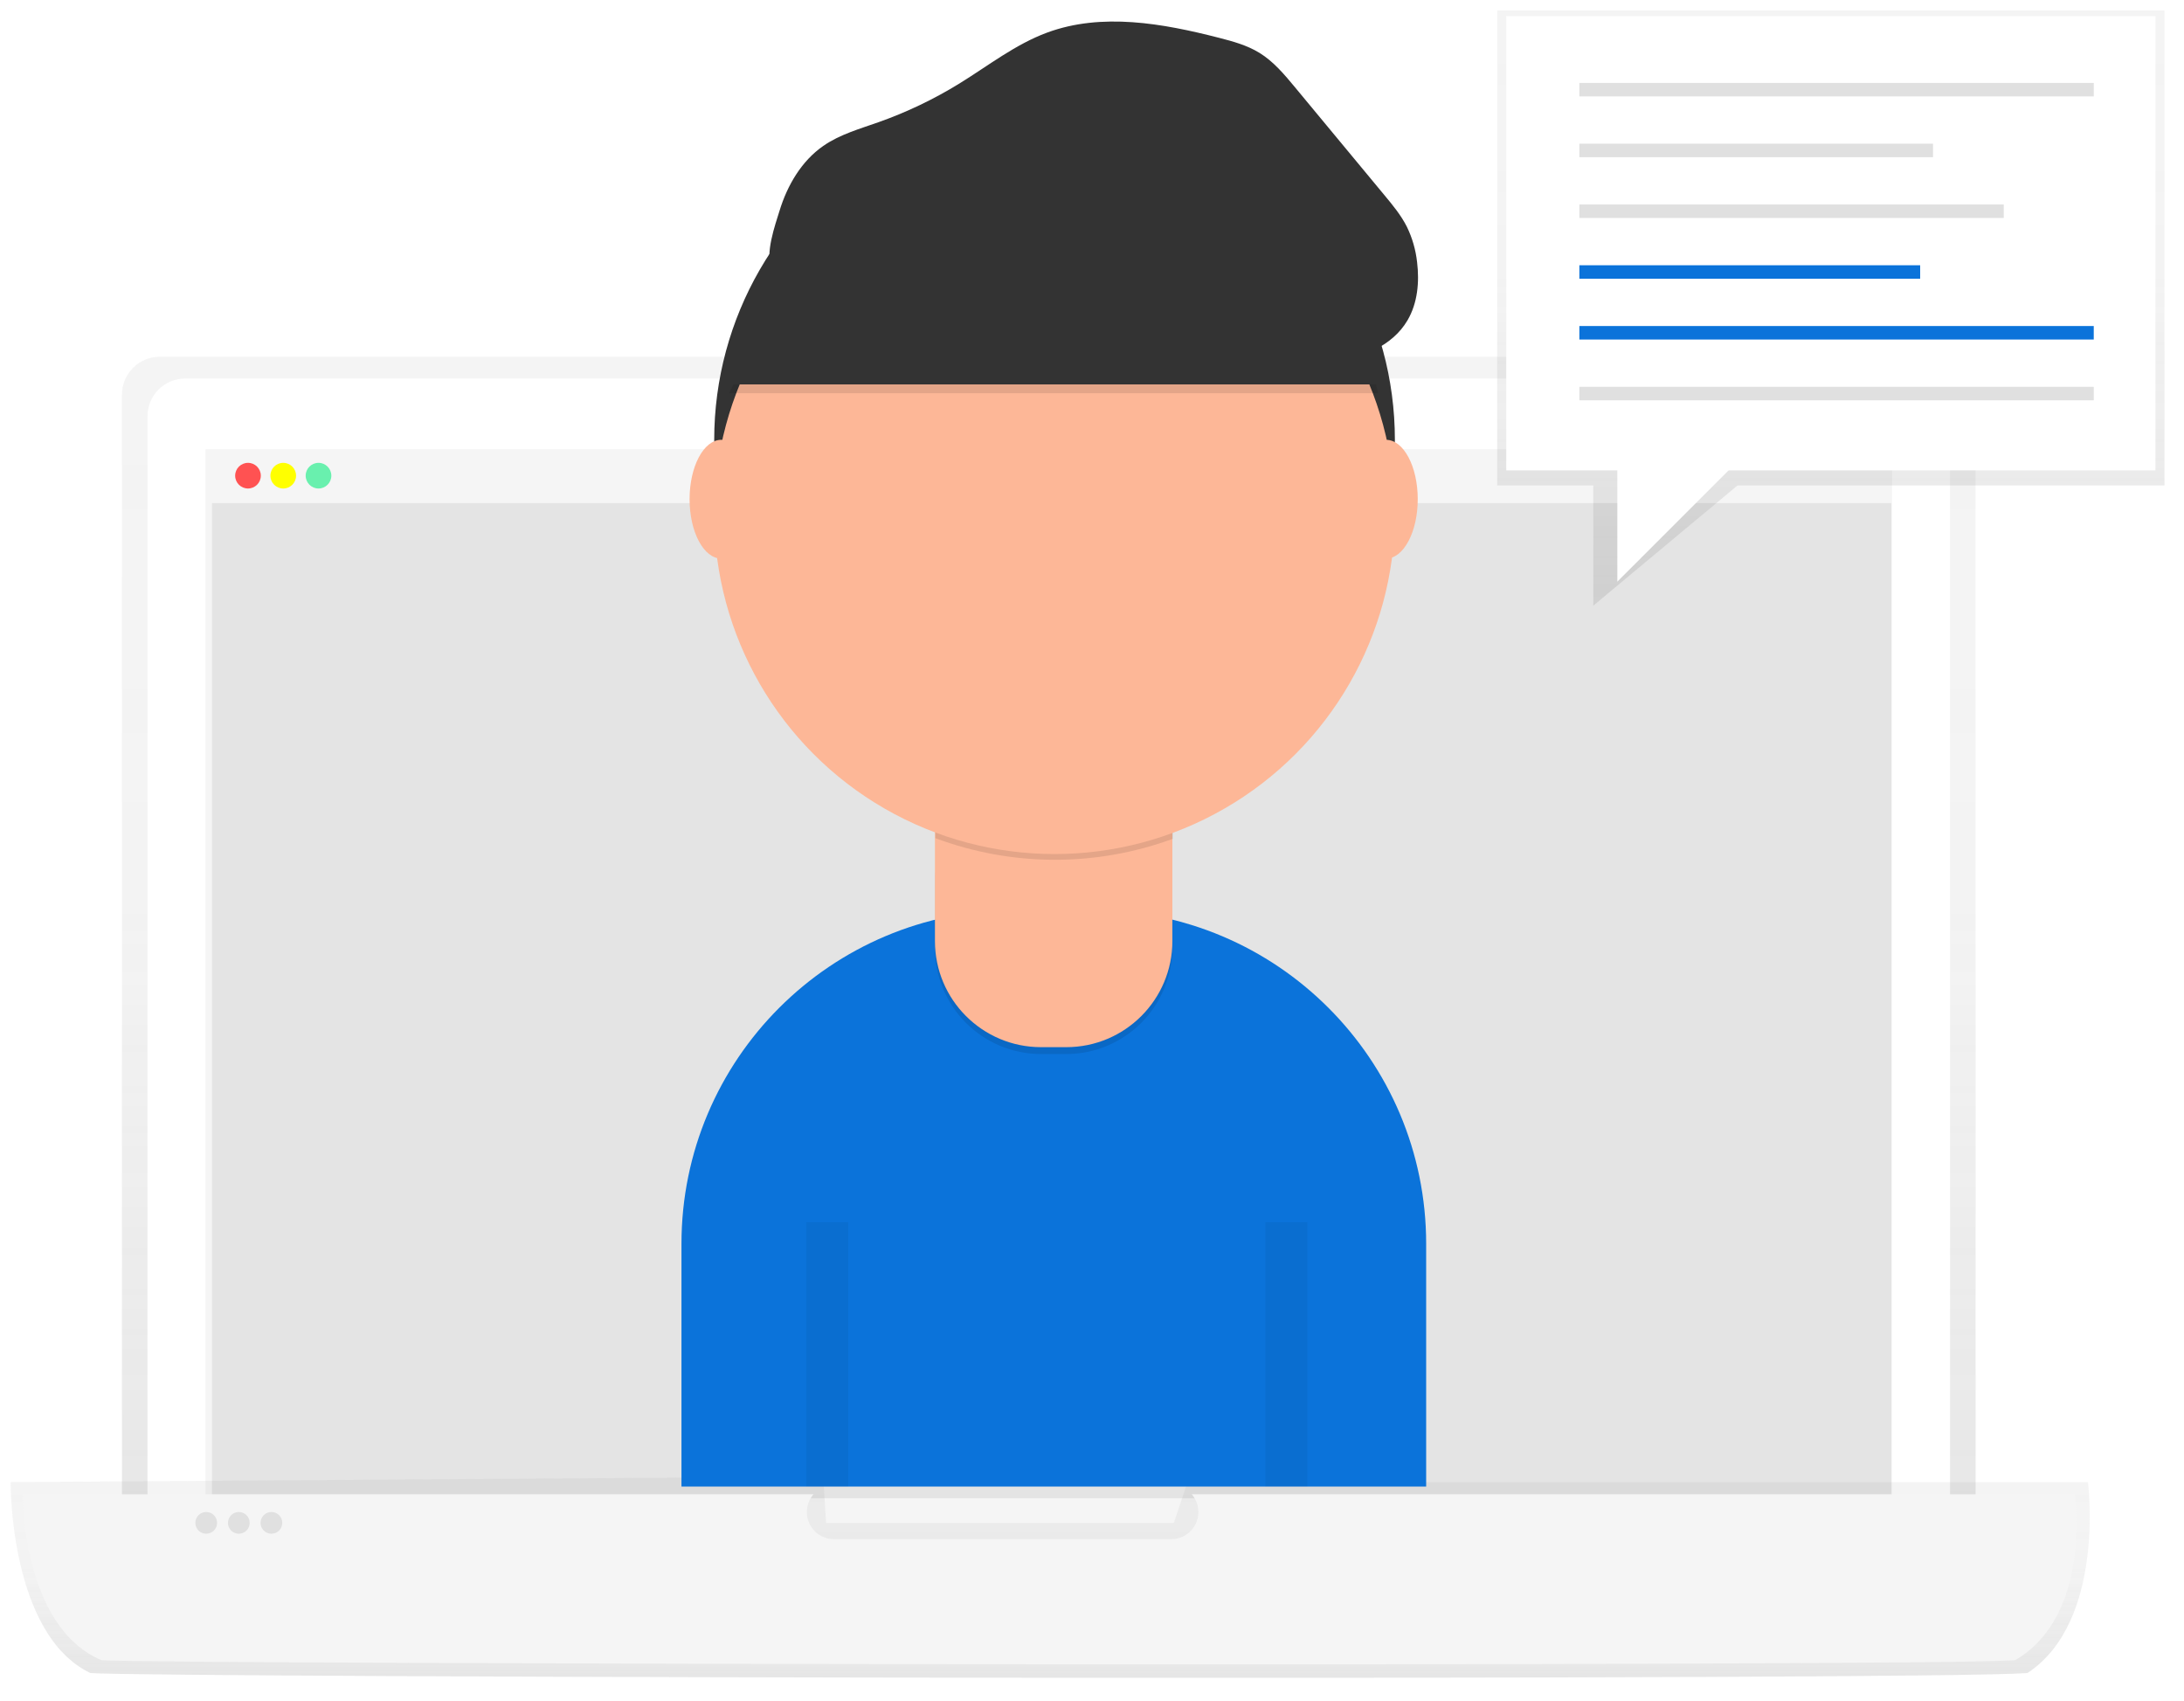 <?xml version="1.0" encoding="UTF-8"?>
<svg width="208px" height="162px" viewBox="0 0 208 162" version="1.1" xmlns="http://www.w3.org/2000/svg" xmlns:xlink="http://www.w3.org/1999/xlink">
    <title>undraw_active_support_6rwo</title>
    <defs>
        <linearGradient x1="50%" y1="100%" x2="50%" y2="0.004%" id="linearGradient-1">
            <stop stop-color="#808080" stop-opacity="0.25" offset="0%"></stop>
            <stop stop-color="#808080" stop-opacity="0.12" offset="54%"></stop>
            <stop stop-color="#808080" stop-opacity="0.1" offset="100%"></stop>
        </linearGradient>
        <linearGradient x1="49.997%" y1="99.983%" x2="49.997%" y2="0%" id="linearGradient-2">
            <stop stop-color="#808080" stop-opacity="0.25" offset="0%"></stop>
            <stop stop-color="#808080" stop-opacity="0.12" offset="54%"></stop>
            <stop stop-color="#808080" stop-opacity="0.1" offset="100%"></stop>
        </linearGradient>
        <linearGradient x1="50%" y1="100%" x2="50%" y2="0%" id="linearGradient-3">
            <stop stop-color="#808080" stop-opacity="0.25" offset="0%"></stop>
            <stop stop-color="#808080" stop-opacity="0.12" offset="54%"></stop>
            <stop stop-color="#808080" stop-opacity="0.1" offset="100%"></stop>
        </linearGradient>
    </defs>
    <g id="Website" stroke="none" stroke-width="1" fill="none" fill-rule="evenodd">
        <g id="Enterprise" transform="translate(-624, -3759)">
            <g id="undraw_active_support_6rwo" transform="translate(625, 3760)">
                <g id="Group" opacity="0.8" transform="translate(10.484, 32.819)" fill="url(#linearGradient-1)" fill-rule="nonzero">
                    <path d="M176.67,117.937 L0.13,117.937 L0.13,3.754 C0.13,1.765 1.742,0.153 3.731,0.153 L173.069,0.153 C175.057,0.153 176.67,1.765 176.67,3.754 L176.67,117.937 Z" id="Path"></path>
                </g>
                <path d="M16.637,35.046 L181.118,35.046 C183.107,35.046 184.719,36.658 184.719,38.647 L184.719,150.756 L13.046,150.756 L13.046,38.649 C13.046,36.663 14.651,35.051 16.637,35.046 Z" id="Path" fill="#FFFFFF" fill-rule="nonzero"></path>
                <rect id="Rectangle" fill="#F5F5F5" fill-rule="nonzero" x="18.572" y="41.778" width="160.62" height="105.352"></rect>
                <rect id="Rectangle" fill="#E0E0E0" fill-rule="nonzero" opacity="0.8" x="19.188" y="46.893" width="159.939" height="94.784"></rect>
                <rect id="Rectangle" fill="#F5F5F5" fill-rule="nonzero" x="19.188" y="41.856" width="159.939" height="5.037"></rect>
                <circle id="Oval" fill="#FF5252" fill-rule="nonzero" cx="22.618" cy="44.299" r="1.222"></circle>
                <circle id="Oval" fill="#FFFF00" fill-rule="nonzero" cx="25.975" cy="44.299" r="1.222"></circle>
                <circle id="Oval" fill="#69F0AE" fill-rule="nonzero" cx="29.334" cy="44.299" r="1.222"></circle>
                <g id="Group" opacity="0.8" transform="translate(0, 139.481)" fill="url(#linearGradient-2)" fill-rule="nonzero">
                    <path d="M192.092,18.846 C182.265,19.591 13.497,19.302 7.601,18.846 C-0.13,15.12 0.011,0.661 0.011,0.661 L77.41,0.144 L77.67,4.545 L110.79,4.545 L112.084,0.67 L197.856,0.67 C197.856,0.67 199.561,13.925 192.092,18.846 Z" id="Path"></path>
                </g>
                <path d="M196.6,141.307 L112.501,141.307 C113.163,142.072 113.317,143.153 112.895,144.073 C112.473,144.992 111.553,145.581 110.541,145.578 L78.433,145.578 C77.422,145.581 76.502,144.992 76.08,144.073 C75.658,143.153 75.812,142.072 76.473,141.307 L1.164,141.307 C1.164,141.307 1.035,153.863 8.672,157.108 C14.495,157.495 181.2,157.755 190.907,157.108 C198.294,152.826 196.6,141.307 196.6,141.307 Z" id="Path" fill="#F5F5F5" fill-rule="nonzero"></path>
                <circle id="Oval" fill="#E0E0E0" fill-rule="nonzero" cx="18.639" cy="144.026" r="1.035"></circle>
                <circle id="Oval" fill="#E0E0E0" fill-rule="nonzero" cx="21.745" cy="144.026" r="1.035"></circle>
                <circle id="Oval" fill="#E0E0E0" fill-rule="nonzero" cx="24.849" cy="144.026" r="1.035"></circle>
                <path d="M95.695,85.66 L103.032,85.66 C120.591,85.66 134.825,99.895 134.825,117.454 L134.825,140.566 L63.902,140.566 L63.902,117.454 C63.902,99.895 78.136,85.66 95.695,85.66 Z" id="Path" fill="#0B73DA" fill-rule="nonzero"></path>
                <circle id="Oval" fill="#333333" fill-rule="nonzero" cx="99.433" cy="40.885" r="32.413"></circle>
                <path d="M94.66,76.22 L104.034,76.22 C107.685,76.22 110.644,79.179 110.644,82.83 L110.644,89.27 C110.644,94.852 106.119,99.376 100.538,99.376 L98.147,99.376 C92.566,99.376 88.042,94.852 88.042,89.27 L88.042,82.839 C88.042,79.188 91.001,76.229 94.651,76.229 L94.66,76.22 Z" id="Path" fill="#000000" fill-rule="nonzero" opacity="0.1"></path>
                <path d="M88.042,75.559 L110.655,75.559 L110.655,88.619 C110.655,94.2 106.131,98.724 100.55,98.724 L98.147,98.724 C92.566,98.724 88.042,94.2 88.042,88.619 L88.042,75.559 Z" id="Path" fill="#FDB797" fill-rule="nonzero"></path>
                <path d="M88.083,78.821 C95.371,81.543 103.393,81.565 110.696,78.882 L110.696,76.106 L88.083,76.106 L88.083,78.821 Z" id="Path" fill="#000000" fill-rule="nonzero" opacity="0.1"></path>
                <circle id="Oval" fill="#FDB797" fill-rule="nonzero" cx="99.433" cy="47.921" r="32.413"></circle>
                <path d="M68.444,36.447 L130.253,36.447 C130.253,36.447 124.977,11.489 101.609,13.068 C78.242,14.648 68.444,36.447 68.444,36.447 Z" id="Path" fill="#000000" fill-rule="nonzero" opacity="0.1"></path>
                <path d="M68.444,35.609 L130.253,35.609 C130.253,35.609 124.977,10.65 101.609,12.241 C78.242,13.832 68.444,35.609 68.444,35.609 Z" id="Path" fill="#333333" fill-rule="nonzero"></path>
                <ellipse id="Oval" fill="#FDB797" fill-rule="nonzero" cx="67.689" cy="46.539" rx="3.015" ry="5.654"></ellipse>
                <ellipse id="Oval" fill="#FDB797" fill-rule="nonzero" cx="131.008" cy="46.539" rx="3.015" ry="5.654"></ellipse>
                <path d="M73.241,19.072 C73.982,16.651 75.329,14.338 77.408,12.895 C78.987,11.799 80.876,11.272 82.688,10.63 C85.369,9.68 87.942,8.449 90.364,6.958 C93.113,5.265 95.695,3.225 98.722,2.106 C103.93,0.18 109.73,1.222 115.106,2.603 C116.43,2.942 117.771,3.312 118.938,4.027 C120.289,4.854 121.326,6.099 122.338,7.318 L130.871,17.611 C131.653,18.552 132.439,19.505 132.99,20.599 C133.505,21.658 133.833,22.798 133.961,23.969 C134.189,25.856 134.012,27.858 133.05,29.501 C131.607,31.964 128.633,33.202 125.782,33.316 C122.931,33.43 120.132,32.603 117.392,31.8 C108.558,29.214 99.615,26.802 90.453,25.729 C85.906,25.168 81.318,25.019 76.744,25.284 C75.309,25.378 73.412,26.037 72.539,24.573 C71.785,23.304 72.852,20.343 73.241,19.072 Z" id="Path" fill="#333333" fill-rule="nonzero"></path>
                <line x1="77.786" y1="115.4" x2="77.786" y2="140.566" id="Path" stroke="#000000" stroke-width="4" opacity="0.05"></line>
                <line x1="121.508" y1="115.4" x2="121.508" y2="140.566" id="Path" stroke="#000000" stroke-width="4" opacity="0.05"></line>
                <g id="Group" opacity="0.8" transform="translate(141.533, 0)" fill="url(#linearGradient-3)" fill-rule="nonzero">
                    <polygon id="Path" points="63.61 45.233 22.937 45.233 9.21 56.679 9.21 45.233 0.059 45.233 0.059 0 63.61 0"></polygon>
                </g>
                <rect id="Rectangle" fill="#FFFFFF" fill-rule="nonzero" x="142.453" y="0.538" width="61.828" height="43.255"></rect>
                <rect id="Rectangle" fill="#E0E0E0" fill-rule="nonzero" x="149.416" y="6.897" width="48.989" height="1.285"></rect>
                <rect id="Rectangle" fill="#E0E0E0" fill-rule="nonzero" x="149.416" y="12.686" width="33.681" height="1.285"></rect>
                <rect id="Rectangle" fill="#E0E0E0" fill-rule="nonzero" x="149.416" y="18.472" width="40.418" height="1.285"></rect>
                <rect id="Rectangle" fill="#0B73DA" fill-rule="nonzero" x="149.416" y="24.261" width="32.457" height="1.285"></rect>
                <rect id="Rectangle" fill="#0B73DA" fill-rule="nonzero" x="149.416" y="30.048" width="48.989" height="1.285"></rect>
                <rect id="Rectangle" fill="#E0E0E0" fill-rule="nonzero" x="149.416" y="35.837" width="48.989" height="1.285"></rect>
                <polygon id="Path" fill="#FFFFFF" fill-rule="nonzero" points="153.031 42.952 153.031 54.393 165.614 41.808"></polygon>
            </g>
        </g>
    </g>
</svg>